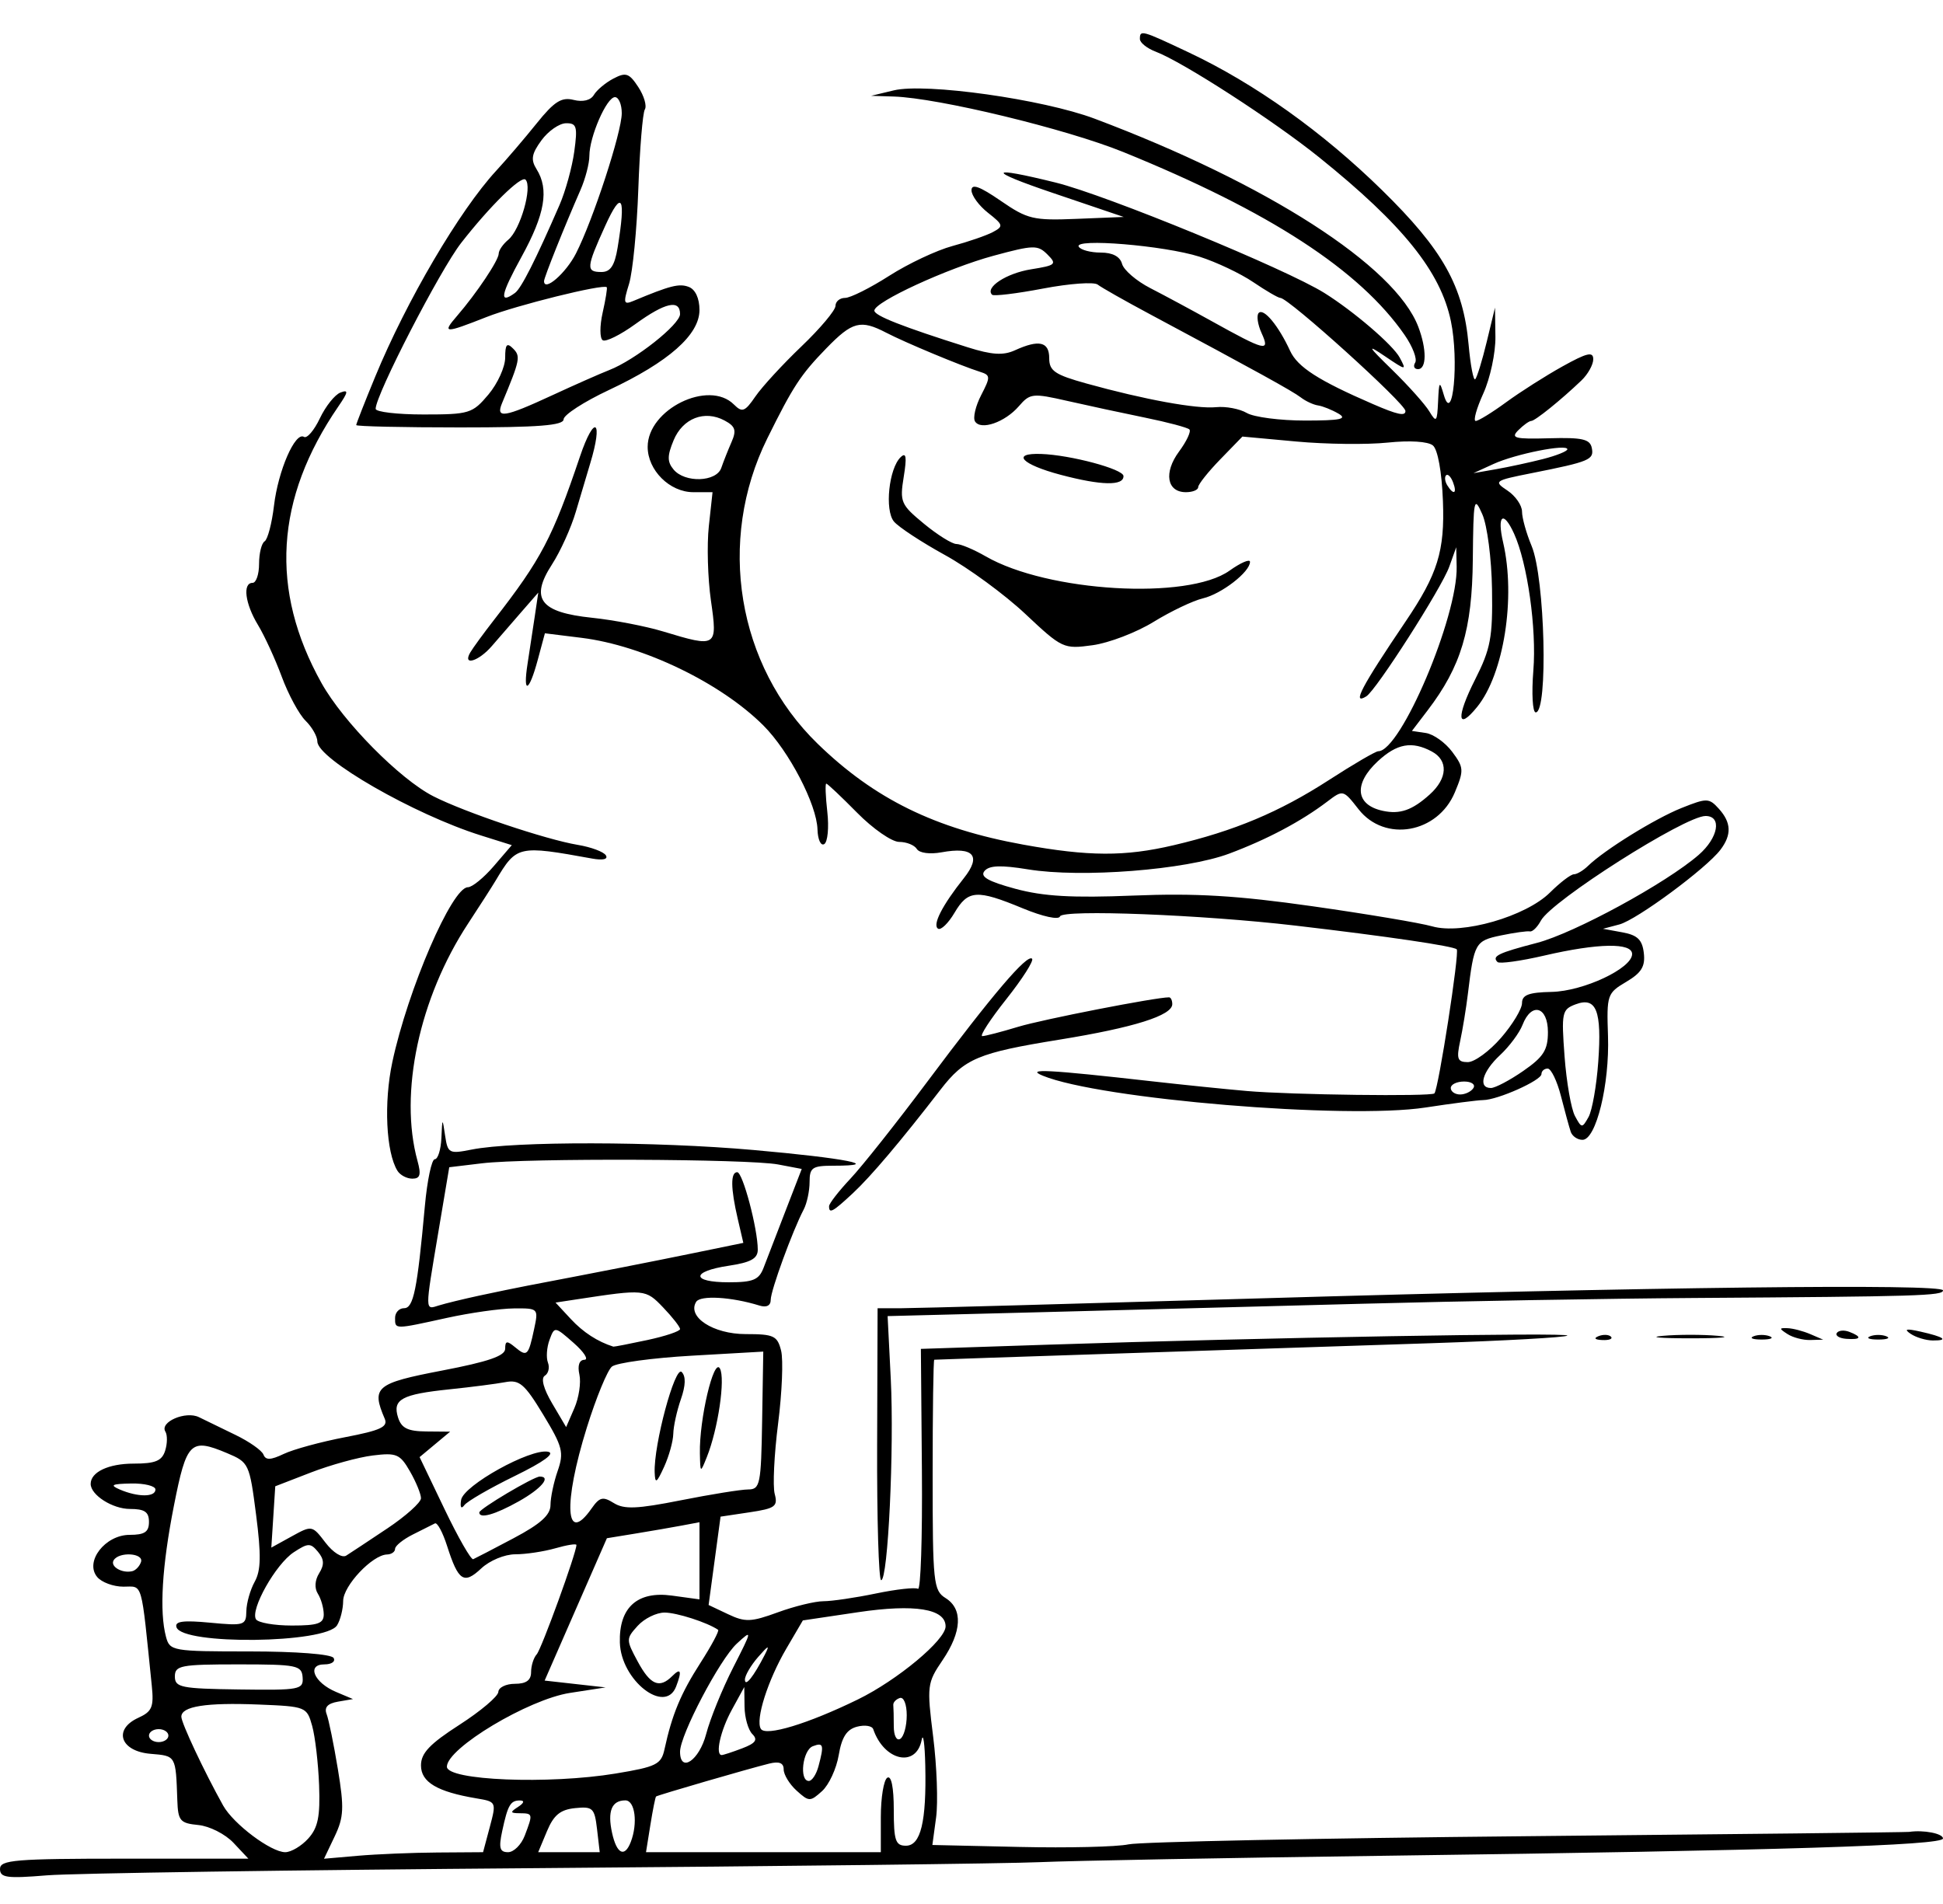 <?xml version="1.0" encoding="UTF-8" standalone="no"?>
<svg
   xmlns:dc="http://purl.org/dc/elements/1.1/"
   xmlns:cc="http://creativecommons.org/ns#"
   xmlns:rdf="http://www.w3.org/1999/02/22-rdf-syntax-ns#"
   xmlns:svg="http://www.w3.org/2000/svg"
   xmlns="http://www.w3.org/2000/svg"
   xmlns:sodipodi="http://sodipodi.sourceforge.net/DTD/sodipodi-0.dtd"
   xmlns:inkscape="http://www.inkscape.org/namespaces/inkscape"
   version="1.1"
   id="svg1997"
   width="300"
   height="294"
   viewBox="0 0 300 294"
   sodipodi:docname="mm91.svg"
   inkscape:version="1.0.2-2 (e86c870879, 2021-01-15)">
  <defs
     id="defs2001" />
  <sodipodi:namedview
     pagecolor="#ffffff"
     bordercolor="#666666"
     borderopacity="1"
     objecttolerance="10"
     gridtolerance="10"
     guidetolerance="10"
     inkscape:pageopacity="0"
     inkscape:pageshadow="2"
     inkscape:window-width="1368"
     inkscape:window-height="850"
     id="namedview1999"
     showgrid="false"
     inkscape:zoom="2.1768707"
     inkscape:cx="150"
     inkscape:cy="147"
     inkscape:window-x="-6"
     inkscape:window-y="-6"
     inkscape:window-maximized="1"
     inkscape:current-layer="g2005" />
  <g
     inkscape:groupmode="layer"
     inkscape:label="Image"
     id="g2005">
    <path
       style="fill:#000000"
       d="M 0,288.585 C 0,287.193 2.339,287 19.174,287 h 19.174 l -2.298,-2.446 c -1.264,-1.345 -3.705,-2.583 -5.424,-2.75 -2.821,-0.274 -3.138,-0.646 -3.248,-3.804 -0.242,-6.96 -0.187,-6.863 -4.128,-7.19 -4.685,-0.388 -5.829,-3.77 -1.883,-5.568 2.108,-0.961 2.403,-1.664 2.07,-4.931 C 21.748,243.753 22.106,245 19.05,245 17.507,245 15.687,244.327 15.004,243.505 13.039,241.137 16.23,237 20.023,237 22.333,237 23,236.552 23,235 23,233.455 22.333,233 20.071,233 17.371,233 14,230.851 14,229.129 14,227.3 16.756,226 20.633,226 c 3.348,0 4.365,-0.416 4.865,-1.991 0.348,-1.095 0.365,-2.422 0.039,-2.95 -0.922,-1.491 3.146,-3.239 5.19,-2.229 0.975,0.482 3.513,1.716 5.639,2.743 2.126,1.027 4.068,2.394 4.315,3.038 0.338,0.881 1.115,0.853 3.134,-0.11 1.477,-0.705 5.738,-1.866 9.469,-2.581 5.501,-1.054 6.657,-1.595 6.115,-2.86 -2.09,-4.871 -1.378,-5.468 8.851,-7.429 7.179,-1.377 9.75,-2.266 9.75,-3.372 0,-1.233 0.274,-1.276 1.524,-0.238 1.853,1.538 2.057,1.346 2.938,-2.77 0.691,-3.226 0.668,-3.25 -3.133,-3.215 C 77.223,202.054 72.575,202.714 69,203.5 c -8.163,1.795 -8,1.795 -8,0 0,-0.825 0.624,-1.5 1.386,-1.5 1.459,0 2.034,-2.818 3.212,-15.75 0.363,-3.987 1.052,-7.25 1.531,-7.25 0.479,0 0.938,-1.462 1.021,-3.25 0.147,-3.191 0.158,-3.198 0.578,-0.382 0.407,2.724 0.612,2.832 4.1,2.139 6.589,-1.309 28.35,-1.275 43.535,0.069 C 130.56,178.833 136.485,180 128.667,180 125.417,180 125,180.286 125,182.514 c 0,1.382 -0.409,3.295 -0.91,4.25 C 122.366,190.054 119,199.27 119,200.701 c 0,0.906 -0.644,1.234 -1.75,0.89 -4.298,-1.336 -9.114,-1.62 -9.76,-0.576 -1.442,2.333 2.625,4.985 7.645,4.985 4.343,0 4.89,0.256 5.468,2.559 0.353,1.408 0.145,6.47 -0.463,11.25 -0.608,4.78 -0.845,9.669 -0.526,10.865 0.514,1.933 0.082,2.249 -3.89,2.844 l -4.469,0.67 -0.923,6.821 -0.923,6.821 3.003,1.422 c 2.651,1.256 3.552,1.222 7.689,-0.29 2.577,-0.942 5.746,-1.713 7.042,-1.714 1.296,-5.9e-4 4.937,-0.537 8.092,-1.193 3.155,-0.656 6.08,-0.979 6.5,-0.72 0.42,0.26 0.694,-7.97 0.607,-18.289 l -0.158,-18.761 19.658,-0.65 c 32.977,-1.091 80.687,-1.924 80.158,-1.401 -0.275,0.272 -9.725,0.8 -21,1.173 -11.275,0.373 -33.1,1.092 -48.5,1.596 -15.4,0.505 -28.113,0.935 -28.25,0.956 -0.138,0.021 -0.25,8.03 -0.25,17.798 0,16.676 0.122,17.836 2,19.008 2.692,1.681 2.519,5.188 -0.472,9.595 -2.383,3.512 -2.435,3.934 -1.444,11.835 0.565,4.506 0.768,10.105 0.451,12.443 l -0.576,4.25 13.513,0.304 c 7.432,0.167 14.979,-0.012 16.771,-0.4 1.792,-0.387 29.485,-0.955 61.54,-1.261 32.055,-0.306 58.605,-0.605 59,-0.665 2.223,-0.333 5.217,0.252 5.217,1.019 0,1.071 -25.191,1.854 -85.5,2.657 -24.75,0.33 -49.05,0.779 -54,0.999 -4.95,0.22 -39.825,0.635 -77.5,0.923 -37.675,0.288 -71.763,0.788 -75.75,1.112 C 1.051,290.085 0,289.941 0,288.585 Z m 67.543,-2.537 7.043,-0.048 1.04,-3.896 c 1.03,-3.859 1.01,-3.901 -2.043,-4.412 C 67.503,276.674 65,275.189 65,272.6 c 0,-1.896 1.344,-3.314 5.944,-6.275 3.269,-2.104 5.969,-4.387 6,-5.075 C 76.975,260.562 78.125,260 79.5,260 c 1.741,0 2.5,-0.547 2.5,-1.8 0,-0.99 0.39,-2.228 0.867,-2.75 C 83.605,254.641 89,239.785 89,238.561 c 0,-0.232 -1.46,-0.003 -3.243,0.509 C 83.973,239.581 81.189,240 79.571,240 c -1.65,0 -3.965,0.961 -5.27,2.187 -2.681,2.519 -3.535,1.954 -5.275,-3.489 -0.668,-2.091 -1.51,-3.652 -1.871,-3.468 -0.36,0.184 -1.893,0.954 -3.405,1.712 -1.512,0.758 -2.75,1.756 -2.75,2.218 0,0.462 -0.562,0.854 -1.25,0.871 -2.254,0.057 -6.75,4.822 -6.765,7.17 -0.008,1.264 -0.434,2.961 -0.947,3.771 -1.777,2.811 -23.875,3.072 -24.788,0.293 -0.303,-0.921 1.012,-1.1 5.172,-0.705 5.297,0.502 5.58,0.413 5.614,-1.766 0.019,-1.262 0.6,-3.312 1.29,-4.555 0.966,-1.74 1.016,-4.117 0.215,-10.336 -1.018,-7.904 -1.114,-8.107 -4.489,-9.525 -5.643,-2.372 -6.25,-1.77 -8.2,8.123 -1.837,9.32 -2.262,16.363 -1.221,20.248 0.584,2.179 0.992,2.25 12.927,2.25 7.138,0 12.584,0.421 12.942,1 0.34,0.55 -0.294,1 -1.41,1 -2.799,0 -1.609,2.82 1.796,4.255 l 2.614,1.102 -2.326,0.401 c -1.595,0.275 -2.143,0.879 -1.743,1.922 0.321,0.836 1.101,4.653 1.733,8.481 0.99,5.995 0.922,7.438 -0.493,10.405 l -1.643,3.445 5.236,-0.457 c 2.88,-0.251 8.406,-0.479 12.28,-0.505 z m -19.948,-2.159 c 1.506,-1.669 1.856,-3.398 1.673,-8.25 -0.128,-3.376 -0.609,-7.489 -1.069,-9.139 -0.823,-2.95 -0.96,-3.005 -8.256,-3.299 C 31.813,262.874 28,263.474 28,265.081 c 0,0.971 3.518,8.451 6.45,13.712 1.591,2.855 7.382,7.207 9.59,7.207 0.908,0 2.508,-0.95 3.556,-2.111 z M 81.025,283.435 C 82.305,280.067 82.291,280.003 80.25,279.985 78.754,279.972 78.718,279.828 80,279 c 0.901,-0.582 1.025,-0.975 0.309,-0.985 -1.493,-0.019 -1.901,0.677 -2.771,4.735 -0.559,2.606 -0.379,3.25 0.907,3.25 0.882,0 2.043,-1.154 2.579,-2.565 z m 11.159,-0.99 c -0.382,-3.27 -0.654,-3.53 -3.392,-3.25 -2.278,0.233 -3.296,1.068 -4.336,3.555 L 83.097,286 h 4.751 4.751 z m 5.21,1.973 C 98.507,281.516 98.05,278 96.559,278 c -2.114,0 -2.792,1.661 -2.054,5.024 0.717,3.265 1.943,3.856 2.888,1.394 z M 136,280.559 c 0,-2.993 0.45,-5.719 1,-6.059 0.621,-0.384 1,1.49 1,4.941 0,4.769 0.267,5.559 1.875,5.559 2.291,0 3.182,-3.69 2.989,-12.375 -0.075,-3.369 -0.326,-5.151 -0.558,-3.96 -0.847,4.344 -5.799,3.249 -7.476,-1.653 -0.181,-0.529 -1.309,-0.704 -2.508,-0.389 -1.586,0.417 -2.354,1.61 -2.823,4.385 -0.354,2.097 -1.511,4.598 -2.571,5.557 -1.834,1.66 -2.024,1.657 -3.927,-0.066 -1.1,-0.995 -2,-2.468 -2,-3.272 0,-1.014 -0.689,-1.291 -2.25,-0.904 -3.195,0.791 -17.209,4.867 -17.454,5.077 -0.112,0.096 -0.507,2.07 -0.878,4.387 L 99.744,286 H 117.872 136 Z m -40.924,-6.709 c 6.283,-1.038 7.016,-1.403 7.525,-3.75 1.164,-5.363 2.507,-8.594 5.538,-13.317 1.715,-2.673 2.948,-4.977 2.74,-5.119 C 109.214,250.524 104.484,249 102.608,249 c -1.264,0 -3.133,0.923 -4.153,2.05 -1.807,1.997 -1.807,2.14 0.003,5.5 1.958,3.636 3.364,4.228 5.343,2.25 1.324,-1.324 1.518,-0.793 0.593,1.618 -1.686,4.394 -8.521,-0.948 -8.687,-6.789 -0.153,-5.415 2.695,-7.983 8.041,-7.25 l 4.253,0.583 V 241.006 235.05 l -2.75,0.517 c -1.512,0.284 -4.729,0.84 -7.148,1.235 l -4.398,0.718 -4.806,10.99 -4.806,10.99 4.704,0.528 4.704,0.528 -5.498,0.85 C 81.581,262.399 69,269.941 69,272.797 c 0,2.129 15.719,2.764 26.076,1.054 z M 126.37,272.75 c 0.894,-3.336 0.78,-3.745 -0.87,-3.112 -1.583,0.607 -2.13,5.362 -0.617,5.362 0.486,0 1.155,-1.012 1.486,-2.25 z m -17.338,-5 c 0.61,-2.337 2.484,-6.95 4.164,-10.25 2.974,-5.843 2.989,-5.94 0.566,-3.704 C 111.133,256.222 105,267.899 105,270.479 c 0,3.363 2.966,1.355 4.032,-2.729 z m 5.566,2.213 c 2.073,-0.788 2.449,-1.316 1.565,-2.2 -0.64,-0.64 -1.182,-2.535 -1.205,-4.213 L 114.916,260.5 113,264 c -1.762,3.218 -2.607,7 -1.565,7 0.239,0 1.662,-0.467 3.163,-1.037 z M 26,268 c 0,-0.55 -0.675,-1 -1.5,-1 -0.825,0 -1.5,0.45 -1.5,1 0,0.55 0.675,1 1.5,1 0.825,0 1.5,-0.45 1.5,-1 z m 114,-3.142 c 0,-1.712 -0.466,-2.869 -1.075,-2.666 -0.591,0.197 -1.041,0.685 -1,1.083 0.041,0.399 0.075,1.877 0.075,3.284 0,1.451 0.433,2.292 1,1.941 0.55,-0.34 1,-1.979 1,-3.642 z m -7.541,-2.444 C 138.565,259.428 146,253.234 146,251.133 c 0,-2.72 -4.762,-3.491 -13.521,-2.188 l -8.519,1.267 -2.547,4.347 c -2.866,4.891 -4.805,10.995 -3.938,12.398 0.744,1.204 7.285,-0.779 14.985,-4.544 z m -85.733,-3.409 C 46.585,257.145 45.865,257 36.787,257 27.896,257 27,257.171 27,258.869 c 0,1.69 0.948,1.882 9.938,2.005 9.371,0.129 9.93,0.022 9.787,-1.869 z M 118.09,255.5 c 0.804,-1.572 0.583,-1.495 -1.033,0.361 -1.131,1.298 -2.05,2.873 -2.041,3.5 0.016,1.193 1.34,-0.469 3.075,-3.861 z m -68.105,-6.25 c -0.008,-0.963 -0.417,-2.385 -0.908,-3.161 -0.547,-0.863 -0.467,-2.092 0.205,-3.169 0.818,-1.31 0.771,-2.152 -0.183,-3.302 -1.154,-1.39 -1.528,-1.383 -3.747,0.072 -2.773,1.817 -6.744,8.864 -5.829,10.345 0.328,0.531 2.82,0.966 5.538,0.966 4.045,0 4.938,-0.317 4.926,-1.75 z m -28.214,-8.062 c 0.461,-1.383 -3.378,-1.632 -4.218,-0.273 -0.597,0.967 1.299,2.077 2.885,1.69 0.516,-0.126 1.116,-0.764 1.333,-1.417 z m 38.018,-5.171 C 62.655,234.1 65,231.999 65,231.347 c 0,-0.652 -0.764,-2.517 -1.698,-4.144 -1.541,-2.684 -2.075,-2.913 -5.75,-2.459 -2.228,0.275 -6.527,1.458 -9.552,2.628 l -5.5,2.128 -0.304,4.734 -0.304,4.734 3.148,-1.735 c 3.125,-1.722 3.163,-1.715 5.218,0.973 1.171,1.532 2.559,2.401 3.196,2 0.619,-0.389 3.47,-2.276 6.336,-4.192 z M 79.331,237.5 c 4.133,-2.189 5.664,-3.568 5.666,-5.101 0.001,-1.155 0.5,-3.529 1.109,-5.275 0.993,-2.849 0.764,-3.739 -2.229,-8.678 -2.882,-4.756 -3.678,-5.439 -5.857,-5.027 -1.387,0.262 -5.25,0.76 -8.586,1.106 -7.428,0.771 -8.862,1.553 -7.974,4.351 0.524,1.65 1.497,2.132 4.357,2.158 l 3.683,0.033 -2.357,1.964 -2.357,1.964 3.839,8.009 c 2.111,4.405 4.11,7.894 4.441,7.753 0.331,-0.141 3.151,-1.606 6.266,-3.256 z M 74,233.542 C 74,232.987 82.403,228 83.338,228 c 1.82,0 0.241,1.868 -3.224,3.816 C 76.446,233.877 74,234.568 74,233.542 Z m -2.804,-1.934 c 0.359,-2.234 10.688,-7.969 13.409,-7.445 1.183,0.228 -0.624,1.549 -5.14,3.757 -3.831,1.873 -7.327,3.895 -7.769,4.493 -0.484,0.655 -0.683,0.336 -0.5,-0.805 z m 20.143,1.319 c 1.236,-1.764 1.748,-1.889 3.431,-0.838 1.595,0.996 3.601,0.913 10.354,-0.427 4.607,-0.914 9.276,-1.667 10.376,-1.671 1.863,-0.008 2.012,-0.737 2.175,-10.648 l 0.175,-10.639 -11.053,0.632 c -6.079,0.348 -11.622,1.105 -12.317,1.682 -0.695,0.577 -2.438,4.813 -3.872,9.412 -3.69,11.834 -3.313,18.271 0.732,12.497 z m 9.742,-5.554 c -0.163,-4.26 3.139,-16.553 4.168,-15.523 0.665,0.665 0.623,2.076 -0.125,4.224 -0.618,1.774 -1.145,4.17 -1.169,5.326 -0.025,1.155 -0.663,3.451 -1.419,5.101 -1.158,2.53 -1.386,2.666 -1.455,0.873 z m 6.982,-2.956 c -0.108,-5.251 2.141,-14.803 3.087,-13.113 0.87,1.555 -0.282,9.366 -2.02,13.696 -0.999,2.488 -1.004,2.485 -1.067,-0.583 z M 24,230 c 0,-0.55 -1.688,-0.968 -3.75,-0.93 -3.008,0.056 -3.354,0.24 -1.75,0.93 2.779,1.194 5.5,1.194 5.5,0 z m 65.458,-17.75 c -0.31,-1.404 -0.019,-2.262 0.773,-2.282 0.698,-0.017 -0.052,-1.193 -1.667,-2.612 -2.919,-2.565 -2.941,-2.568 -3.718,-0.467 -0.43,1.162 -0.54,2.742 -0.245,3.511 0.295,0.769 0.078,1.681 -0.482,2.027 -0.633,0.391 -0.202,2.012 1.137,4.281 l 2.155,3.652 1.273,-2.93 c 0.7,-1.611 1.049,-3.942 0.776,-5.18 z m 10.493,-5.333 C 102.728,206.322 105,205.559 105,205.222 c 0,-0.337 -1.174,-1.838 -2.61,-3.336 -2.717,-2.836 -2.855,-2.849 -13.252,-1.265 l -3.362,0.512 2.362,2.543 c 1.899,2.045 4.129,3.493 6.563,4.261 0.11,0.035 2.473,-0.424 5.25,-1.019 z M 74,200.057 c 2.475,-0.534 5.85,-1.229 7.5,-1.544 11.186,-2.135 19.002,-3.669 25.635,-5.03 l 7.635,-1.568 -0.861,-3.707 C 112.808,183.469 112.781,181 113.828,181 114.682,181 117,189.744 117,192.963 c 0,1.379 -1.073,1.971 -4.5,2.485 -5.827,0.874 -5.813,2.552 0.021,2.552 3.768,0 4.665,-0.375 5.381,-2.25 0.473,-1.238 1.991,-5.175 3.373,-8.75 l 2.514,-6.5 -3.645,-0.692 c -4.559,-0.866 -38.882,-1.002 -45.712,-0.181 l -5.067,0.609 -1.704,10.132 c -2.065,12.284 -2.069,11.896 0.089,11.214 0.963,-0.304 3.775,-0.99 6.25,-1.525 z m 61.43,22.948 0.07,-20.995 3.708,-0.005 c 2.039,-0.003 26.789,-0.683 55,-1.512 60.112,-1.766 105.794,-2.303 105.793,-1.243 -6.5e-4,0.831 -3.697,0.944 -38.501,1.175 -13.2,0.087 -36.15,0.486 -51,0.886 -14.85,0.4 -37.452,0.994 -50.226,1.319 l -23.226,0.592 0.485,9.639 C 138.077,223.686 137.111,244 136.051,244 c -0.38,0 -0.66,-9.448 -0.621,-20.995 z m 111.382,-16.688 c 0.722,-0.289 1.584,-0.253 1.917,0.079 0.332,0.332 -0.258,0.569 -1.312,0.525 -1.165,-0.048 -1.402,-0.285 -0.604,-0.604 z m 9.938,-0.049 c 2.337,-0.211 6.162,-0.211 8.5,0 2.337,0.211 0.425,0.383 -4.25,0.383 -4.675,0 -6.588,-0.172 -4.25,-0.383 z m 14,0.07 c 0.688,-0.277 1.812,-0.277 2.5,0 0.688,0.277 0.125,0.504 -1.25,0.504 -1.375,0 -1.938,-0.227 -1.25,-0.504 z M 276,206 c -1.333,-0.862 -1.333,-0.963 0,-0.914 0.825,0.03 2.4,0.442 3.5,0.914 l 2,0.859 -2,0.055 c -1.1,0.03 -2.675,-0.381 -3.5,-0.914 z m 7.601,-0.164 c 0.255,-0.412 1.123,-0.495 1.931,-0.185 2.036,0.781 1.834,1.253 -0.463,1.08 -1.062,-0.08 -1.722,-0.482 -1.468,-0.894 z m 5.149,0.502 c 0.688,-0.277 1.812,-0.277 2.5,0 0.688,0.277 0.125,0.504 -1.25,0.504 -1.375,0 -1.938,-0.227 -1.25,-0.504 z m 6.25,-0.383 c -1.095,-0.741 -0.691,-0.834 1.5,-0.344 3.677,0.822 4.475,1.395 1.917,1.374 C 297.363,206.976 295.825,206.513 295,205.954 Z M 128.009,186.25 c 0.005,-0.412 1.489,-2.325 3.299,-4.25 1.81,-1.925 7.16,-8.675 11.889,-15 10.08,-13.482 15.386,-19.71 16.155,-18.964 0.304,0.295 -1.488,3.107 -3.981,6.25 -2.493,3.143 -4.159,5.71 -3.702,5.704 0.457,-0.006 2.95,-0.654 5.539,-1.44 C 160.979,157.405 178.413,154 180.5,154 180.775,154 181,154.473 181,155.051 c 0,1.755 -5.935,3.623 -17.429,5.484 -12.564,2.034 -14.642,2.909 -18.363,7.73 -6.135,7.948 -10.74,13.39 -13.526,15.985 -3.117,2.903 -3.687,3.214 -3.673,2 z M 61.368,180.787 C 59.604,177.932 59.242,170.247 60.576,164 c 2.398,-11.223 9.213,-27 11.664,-27 0.66,0 2.456,-1.462 3.991,-3.25 L 79.022,130.5 74.247,129 C 63.936,125.761 49,117.177 49,114.491 49,113.714 48.18,112.273 47.179,111.289 46.177,110.305 44.524,107.25 43.506,104.5 42.487,101.75 40.834,98.15 39.831,96.5 37.836,93.218 37.425,90 39,90 c 0.55,0 1,-1.323 1,-2.941 0,-1.618 0.386,-3.179 0.857,-3.471 0.471,-0.291 1.122,-2.769 1.447,-5.505 0.642,-5.418 3.275,-11.461 4.629,-10.624 0.466,0.288 1.57,-0.998 2.453,-2.859 0.883,-1.86 2.31,-3.653 3.173,-3.984 1.28,-0.491 1.222,-0.098 -0.314,2.141 -9.771,14.241 -10.629,28.357 -2.596,42.729 3.338,5.973 12.084,14.827 17.25,17.462 4.852,2.475 17.372,6.69 22.317,7.512 2.043,0.34 3.992,1.066 4.33,1.613 0.376,0.608 -0.45,0.802 -2.123,0.499 -11.435,-2.074 -11.656,-2.024 -14.883,3.382 -0.571,0.957 -2.489,3.946 -4.26,6.643 -7.555,11.499 -10.693,26.212 -7.819,36.653 0.59,2.142 0.415,2.75 -0.792,2.75 -0.852,0 -1.887,-0.546 -2.299,-1.213 z M 242.518,174.75 c -0.231,-0.688 -0.909,-3.163 -1.507,-5.5 -0.598,-2.337 -1.521,-4.25 -2.049,-4.25 -0.529,0 -0.961,0.382 -0.961,0.848 0,0.978 -6.768,3.999 -9,4.018 -0.825,0.007 -4.829,0.522 -8.898,1.146 -12.244,1.876 -50.294,-1.288 -59.102,-4.914 -2.753,-1.133 0.768,-0.95 17,0.883 4.675,0.528 11.207,1.196 14.515,1.483 6.856,0.596 28.498,0.872 28.956,0.369 0.631,-0.692 3.902,-21.793 3.449,-22.246 -0.501,-0.501 -10.726,-2.005 -24.92,-3.665 -14.391,-1.683 -35.965,-2.527 -36.334,-1.422 -0.193,0.577 -2.633,0.048 -5.769,-1.25 -7.08,-2.931 -8.434,-2.842 -10.523,0.696 -0.957,1.62 -2.098,2.724 -2.536,2.454 -0.914,-0.565 0.633,-3.598 3.976,-7.797 2.755,-3.461 1.511,-4.902 -3.449,-3.995 -1.803,0.33 -3.422,0.11 -3.809,-0.517 C 141.185,130.49 139.959,130 138.831,130 c -1.128,0 -4.048,-2.025 -6.488,-4.5 -2.44,-2.475 -4.585,-4.5 -4.767,-4.5 -0.182,0 -0.109,1.966 0.162,4.37 0.271,2.403 0.059,4.638 -0.472,4.966 -0.53,0.328 -1.001,-0.692 -1.046,-2.265 -0.11,-3.854 -4.397,-12.093 -8.351,-16.046 -6.571,-6.571 -18.561,-12.355 -28.053,-13.533 l -5.683,-0.705 -1.106,4.107 c -1.352,5.02 -2.32,5.393 -1.574,0.607 0.3,-1.925 0.796,-5.188 1.102,-7.25 l 0.557,-3.75 -2.616,3 c -1.439,1.65 -3.486,4.013 -4.55,5.25 -2.039,2.372 -4.579,3.133 -3.339,1 0.4,-0.688 2.073,-2.98 3.718,-5.094 C 83.556,86.363 85.317,83.013 89.545,70.5 c 2.249,-6.655 3.638,-5.682 1.571,1.101 C 90.631,73.195 89.64,76.525 88.914,79 c -0.726,2.475 -2.384,6.144 -3.686,8.153 -3.434,5.302 -1.858,7.4 6.187,8.238 3.347,0.348 8.294,1.303 10.994,2.121 8.282,2.51 8.396,2.436 7.361,-4.762 -0.494,-3.438 -0.641,-8.613 -0.326,-11.5 L 110.017,76 h -2.97 C 103.406,76 100,72.616 100,68.999 c 0,-5.802 9.426,-10.429 13.318,-6.538 1.281,1.281 1.69,1.127 3.321,-1.25 1.023,-1.491 4.223,-4.969 7.111,-7.729 2.888,-2.76 5.25,-5.572 5.25,-6.25 C 129,46.554 129.666,46 130.481,46 c 0.814,0 3.88,-1.535 6.813,-3.411 2.933,-1.876 7.329,-3.947 9.769,-4.603 2.44,-0.655 5.249,-1.624 6.241,-2.153 1.669,-0.89 1.613,-1.111 -0.75,-2.97 C 151.149,31.759 150,30.191 150,29.379 c 0,-1.061 1.263,-0.607 4.494,1.617 4.157,2.86 5.038,3.07 11.75,2.798 L 173.5,33.5 l -11,-3.729 c -10.237,-3.47 -10.012,-4.181 0.5,-1.58 7.84,1.94 35.551,13.329 41.5,17.056 4.542,2.846 10.575,8.024 11.617,9.972 1.081,2.02 1.013,2.014 -2.251,-0.19 -2.889,-1.95 -2.728,-1.65 1.134,2.125 2.475,2.419 5.036,5.286 5.691,6.372 1.079,1.788 1.206,1.644 1.35,-1.526 0.144,-3.177 0.226,-3.269 0.892,-1 1.389,4.735 2.35,-5.321 1.089,-11.394 C 222.431,41.944 216.637,34.731 203.713,24.322 196.636,18.622 182.654,9.579 178.442,7.978 177.099,7.467 176,6.588 176,6.025 c 0,-1.447 0.242,-1.38 7.58,2.087 10.191,4.815 20.628,12.255 29.797,21.24 9.422,9.233 12.557,14.826 13.376,23.866 0.291,3.209 0.752,5.611 1.024,5.339 0.272,-0.272 1.071,-2.871 1.774,-5.775 L 230.83,47.5 l 0.063,4.5 c 0.035,2.475 -0.805,6.412 -1.866,8.75 -1.061,2.337 -1.59,4.25 -1.175,4.25 0.415,0 2.53,-1.301 4.701,-2.891 2.171,-1.59 6.085,-4.079 8.697,-5.532 3.784,-2.104 4.75,-2.33 4.75,-1.109 0,0.843 -0.823,2.32 -1.829,3.282 -3.148,3.013 -7.163,6.25 -7.75,6.25 -0.31,0 -1.204,0.641 -1.987,1.423 -1.231,1.231 -0.585,1.4 4.788,1.25 5.079,-0.142 6.273,0.13 6.552,1.491 0.373,1.823 -0.303,2.107 -9.273,3.892 -5.792,1.152 -5.922,1.246 -3.75,2.691 1.238,0.823 2.25,2.287 2.25,3.253 0,0.966 0.668,3.355 1.484,5.309 2.062,4.936 2.572,25.691 0.631,25.691 -0.487,0 -0.651,-2.914 -0.365,-6.475 0.518,-6.451 -0.914,-16.595 -2.983,-21.136 -1.663,-3.65 -2.662,-2.843 -1.686,1.362 1.977,8.515 0.117,20.317 -4.005,25.401 -3.1,3.824 -3.269,1.602 -0.32,-4.227 2.399,-4.742 2.727,-6.491 2.613,-13.923 -0.072,-4.732 -0.737,-9.874 -1.5,-11.598 -1.28,-2.894 -1.376,-2.432 -1.466,7 -0.102,10.819 -1.805,16.501 -6.974,23.278 l -2.427,3.182 2.148,0.319 c 1.181,0.176 3.016,1.487 4.077,2.913 1.796,2.416 1.824,2.846 0.399,6.256 -2.646,6.332 -10.826,7.766 -14.864,2.606 -2.37,-3.028 -2.395,-3.034 -4.822,-1.191 -4.031,3.061 -9.267,5.839 -15.16,8.044 -6.728,2.517 -22.795,3.776 -31.033,2.432 -4.217,-0.688 -6.016,-0.622 -6.739,0.249 -0.725,0.873 0.535,1.6 4.753,2.743 4.346,1.177 8.773,1.433 18.239,1.051 9.602,-0.387 16.017,-0.004 27.669,1.652 8.343,1.186 16.652,2.581 18.464,3.101 4.591,1.317 14.459,-1.52 18.194,-5.23 1.555,-1.544 3.21,-2.808 3.679,-2.808 0.468,0 1.446,-0.579 2.173,-1.286 2.547,-2.479 10.36,-7.318 14.463,-8.956 3.904,-1.56 4.234,-1.553 5.75,0.123 1.927,2.129 1.999,4.022 0.242,6.335 -2.197,2.892 -12.927,10.818 -15.606,11.528 l -2.528,0.67 3,0.549 c 2.33,0.426 3.069,1.142 3.308,3.203 0.239,2.064 -0.367,3.053 -2.725,4.446 -2.932,1.732 -3.026,2.01 -2.808,8.341 0.258,7.494 -1.84,16.049 -3.936,16.049 -0.771,0 -1.59,-0.562 -1.821,-1.25 z m 4.253,-10.788 c 0.567,-7.918 -0.29,-10.088 -3.504,-8.879 -2.1,0.79 -2.201,1.268 -1.698,8.041 0.294,3.961 1.016,8.1 1.604,9.198 1.023,1.912 1.113,1.919 2.094,0.165 0.564,-1.007 1.241,-4.844 1.504,-8.526 z M 227.5,168 c 0.34,-0.55 -0.309,-1 -1.441,-1 -1.132,0 -2.059,0.45 -2.059,1 0,0.55 0.648,1 1.441,1 0.793,0 1.719,-0.45 2.059,-1 z m 7.696,-2.636 c 3.129,-2.168 3.804,-3.233 3.804,-6 0,-3.96 -2.54,-4.682 -3.919,-1.114 -0.478,1.238 -2.042,3.341 -3.475,4.674 -2.736,2.545 -3.439,5.076 -1.41,5.076 0.658,0 2.908,-1.186 5,-2.636 z M 231.75,160.267 c 1.788,-2.06 3.25,-4.481 3.25,-5.38 0,-1.259 1.044,-1.655 4.551,-1.725 C 244.473,153.064 252,149.529 252,147.316 c 0,-1.783 -5.251,-1.693 -13.556,0.233 -3.674,0.852 -6.927,1.302 -7.229,1 -0.907,-0.907 0.099,-1.396 6.086,-2.956 5.769,-1.503 19.95,-9.218 24.977,-13.589 3.036,-2.64 3.629,-6.005 1.058,-6.005 -3.18,0 -23.784,13.097 -25.424,16.161 -0.535,1.001 -1.298,1.748 -1.694,1.661 -0.396,-0.087 -2.412,0.193 -4.479,0.623 -3.966,0.824 -4.142,1.136 -5.101,9.055 -0.267,2.2 -0.801,5.463 -1.187,7.25 -0.596,2.76 -0.42,3.251 1.173,3.256 1.031,0.004 3.337,-1.679 5.125,-3.739 z m -50.562,-29.749 c 9.402,-2.207 16.354,-5.125 24.009,-10.077 3.776,-2.442 7.201,-4.441 7.612,-4.441 3.46,0 12.273,-20.757 12.1,-28.5 l -0.067,-3 -1.072,3 c -1.175,3.29 -11.274,19.075 -12.811,20.025 -2.271,1.404 -0.789,-1.42 6.065,-11.556 4.962,-7.338 6.062,-10.884 5.766,-18.593 -0.173,-4.51 -0.796,-7.966 -1.547,-8.59 -0.752,-0.624 -3.567,-0.802 -7,-0.443 -3.159,0.33 -9.494,0.256 -14.079,-0.166 l -8.336,-0.766 -3.414,3.515 C 186.536,72.86 185,74.792 185,75.221 185,75.649 184.148,76 183.107,76 c -2.949,0 -3.462,-3.029 -1.063,-6.274 1.172,-1.586 1.892,-3.123 1.599,-3.416 -0.293,-0.293 -3.37,-1.112 -6.838,-1.819 -3.468,-0.708 -8.863,-1.869 -11.989,-2.581 -5.379,-1.225 -5.781,-1.182 -7.5,0.811 -2.144,2.486 -5.886,3.784 -6.773,2.349 -0.344,-0.556 0.084,-2.383 0.951,-4.059 1.467,-2.837 1.452,-3.086 -0.209,-3.608 -2.88,-0.904 -11.562,-4.526 -14.439,-6.023 -3.976,-2.069 -5.239,-1.739 -9.274,2.418 -3.961,4.081 -5.111,5.839 -9.102,13.905 -7.829,15.825 -4.658,35.059 7.77,47.135 8.779,8.53 18.115,13.111 31.759,15.585 10.113,1.833 15.683,1.856 23.188,0.094 z M 158.31,94.797 c -3.195,-3.002 -8.778,-7.093 -12.407,-9.091 -3.629,-1.998 -7.174,-4.328 -7.879,-5.177 -1.457,-1.756 -0.78,-8.203 1.043,-9.942 0.848,-0.809 0.968,-0.033 0.47,3.036 -0.631,3.889 -0.454,4.3 3.125,7.25 C 144.748,82.593 147.002,84 147.671,84 c 0.668,0 2.703,0.858 4.522,1.907 9.563,5.516 31.212,6.788 37.639,2.213 C 191.574,86.879 193,86.266 193,86.758 c 0,1.554 -4.389,4.954 -7.277,5.637 -1.527,0.361 -4.952,1.995 -7.611,3.631 -2.659,1.636 -6.895,3.257 -9.413,3.602 -4.484,0.615 -4.701,0.514 -10.389,-4.831 z M 163.75,73.311 c -6.031,-1.601 -7.69,-3.379 -3,-3.215 4.552,0.159 12.681,2.335 12.717,3.404 0.052,1.55 -3.42,1.482 -9.717,-0.189 z m 57,49.366 c 2.762,-2.486 2.894,-5.262 0.316,-6.641 -3.07,-1.643 -5.381,-1.225 -8.326,1.505 -3.779,3.505 -3.457,6.75 0.76,7.659 2.659,0.573 4.536,-0.08 7.25,-2.523 z m 3.595,-48.22 c -0.326,-0.849 -0.807,-1.329 -1.069,-1.067 -0.262,0.262 -0.18,0.957 0.183,1.543 0.986,1.595 1.562,1.286 0.886,-0.477 z M 111.367,72.25 c 0.33,-0.963 1.041,-2.756 1.579,-3.985 0.797,-1.821 0.598,-2.439 -1.077,-3.335 -3.088,-1.653 -6.455,-0.344 -7.864,3.058 -0.996,2.404 -0.996,3.317 -0.004,4.513 1.743,2.1 6.617,1.934 7.366,-0.251 z M 238.25,70.879 c 2.062,-0.526 3.75,-1.204 3.75,-1.506 0,-0.877 -8.019,0.72 -11.408,2.272 L 227.5,73.062 231,72.449 c 1.925,-0.337 5.188,-1.043 7.25,-1.569 z m -31.594,-7.012 c -1.014,-0.59 -2.431,-1.158 -3.149,-1.263 -0.718,-0.105 -1.913,-0.66 -2.656,-1.232 -1.272,-0.98 -6.958,-4.116 -23.351,-12.882 -3.85,-2.059 -7.457,-4.104 -8.016,-4.545 -0.559,-0.441 -4.353,-0.166 -8.432,0.611 -4.079,0.777 -7.623,1.206 -7.876,0.953 -1.129,-1.13 2.226,-3.317 6.018,-3.924 3.834,-0.613 4.03,-0.79 2.533,-2.287 -1.497,-1.497 -2.141,-1.482 -8.311,0.188 C 146.316,41.407 135,46.614 135,47.96 c 0,0.781 4.352,2.492 14.412,5.665 3.736,1.179 5.483,1.289 7.297,0.462 3.716,-1.693 5.291,-1.329 5.291,1.224 0,1.961 0.869,2.552 5.75,3.907 8.96,2.487 17.012,3.957 20.011,3.654 1.506,-0.152 3.639,0.251 4.739,0.895 1.1,0.645 5.15,1.172 9,1.172 5.46,0 6.594,-0.236 5.156,-1.072 z M 217,63.46 C 217,62.317 198.951,46 197.687,46 c -0.329,0 -2.211,-1.095 -4.184,-2.433 -1.972,-1.338 -5.705,-3.106 -8.294,-3.929 -5.457,-1.734 -19.484,-2.892 -18.648,-1.54 0.307,0.496 1.829,0.902 3.382,0.902 1.84,0 2.992,0.61 3.305,1.75 0.264,0.963 2.229,2.647 4.367,3.744 2.137,1.097 6.361,3.37 9.386,5.05 8.41,4.673 9.137,4.851 7.794,1.903 -0.616,-1.351 -0.816,-2.759 -0.446,-3.129 0.777,-0.777 3.061,1.985 4.845,5.86 1.153,2.505 4.362,4.567 12.808,8.226 3.787,1.641 5,1.897 5,1.055 z M 55,65.638 c 0,-0.199 1.318,-3.56 2.93,-7.467 4.839,-11.734 13.028,-25.676 18.68,-31.804 1.59,-1.723 4.408,-5.021 6.262,-7.328 2.711,-3.372 3.828,-4.08 5.697,-3.611 1.433,0.36 2.633,0.062 3.128,-0.776 0.442,-0.748 1.8,-1.883 3.019,-2.523 1.922,-1.009 2.431,-0.835 3.836,1.31 0.891,1.36 1.346,2.916 1.012,3.458 -0.335,0.542 -0.788,6.074 -1.008,12.294 -0.22,6.22 -0.865,12.812 -1.433,14.649 -0.921,2.973 -0.847,3.262 0.672,2.627 5.701,-2.383 7.077,-2.731 8.559,-2.162 C 107.363,44.693 108,46.069 108,47.865 108,51.689 103.255,55.883 94.016,60.223 90.179,62.025 87.031,64.062 87.02,64.75 87.005,65.697 83.123,66 71,66 62.2,66 55,65.837 55,65.638 Z M 75.411,60.923 C 76.835,59.231 78,56.666 78,55.223 c 0,-2.057 0.262,-2.361 1.214,-1.409 1.2,1.2 1.088,1.757 -1.698,8.436 -1.013,2.429 0.327,2.221 7.719,-1.201 3.506,-1.623 7.475,-3.378 8.82,-3.901 C 98.053,55.596 105,50.102 105,48.494 c 0,-2.301 -2.294,-1.788 -6.889,1.541 -2.304,1.669 -4.575,2.797 -5.046,2.505 -0.471,-0.291 -0.479,-2.205 -0.016,-4.257 0.462,-2.05 0.748,-3.82 0.635,-3.933 C 93.143,43.81 79.733,47.135 75.125,48.951 68.585,51.528 68.21,51.512 70.594,48.75 73.602,45.265 77,40.18 77,39.163 c 0,-0.505 0.667,-1.472 1.483,-2.149 1.86,-1.544 3.757,-8.174 2.655,-9.277 C 80.473,27.073 75.626,31.84 71.211,37.5 67.94,41.694 58,60.975 58,63.127 58,63.607 61.335,64 65.411,64 c 7.048,0 7.538,-0.151 10,-3.077 z M 79.513,45.235 c 0.965,-0.699 3.195,-5.105 6.88,-13.589 0.921,-2.12 1.945,-5.832 2.276,-8.25 0.529,-3.86 0.373,-4.392 -1.283,-4.365 -1.037,0.017 -2.742,1.206 -3.789,2.641 -1.524,2.09 -1.673,2.976 -0.75,4.455 1.954,3.129 1.298,6.942 -2.328,13.54 -3.236,5.887 -3.506,7.38 -1.005,5.568 z m 9.421,-6.108 C 91.582,33.934 96,20.399 96,17.479 96,16.116 95.527,15 94.949,15 93.668,15 91,21.126 91,24.067 91,25.239 90.379,27.616 89.62,29.349 87.129,35.034 84,42.86 84,43.404 c 0,1.713 3.369,-1.208 4.935,-4.277 z M 95.358,38.25 c 1.311,-7.934 0.669,-9.064 -1.916,-3.372 C 90.508,41.339 90.455,42 92.869,42 c 1.383,0 2.03,-0.975 2.489,-3.75 z M 218.504,55.993 c 0.342,-0.554 -0.385,-2.466 -1.617,-4.25 C 209.966,41.72 196.014,32.644 173.433,23.475 164.645,19.907 144.859,15.122 138,14.906 l -3.5,-0.11 3.5,-0.841 c 4.918,-1.182 23.023,1.369 31,4.367 26.624,10.007 46.407,22.728 49.987,32.143 C 220.302,53.925 220.281,57 218.941,57 c -0.582,0 -0.779,-0.453 -0.437,-1.007 z"
       id="path2570" />
  </g>
</svg>
